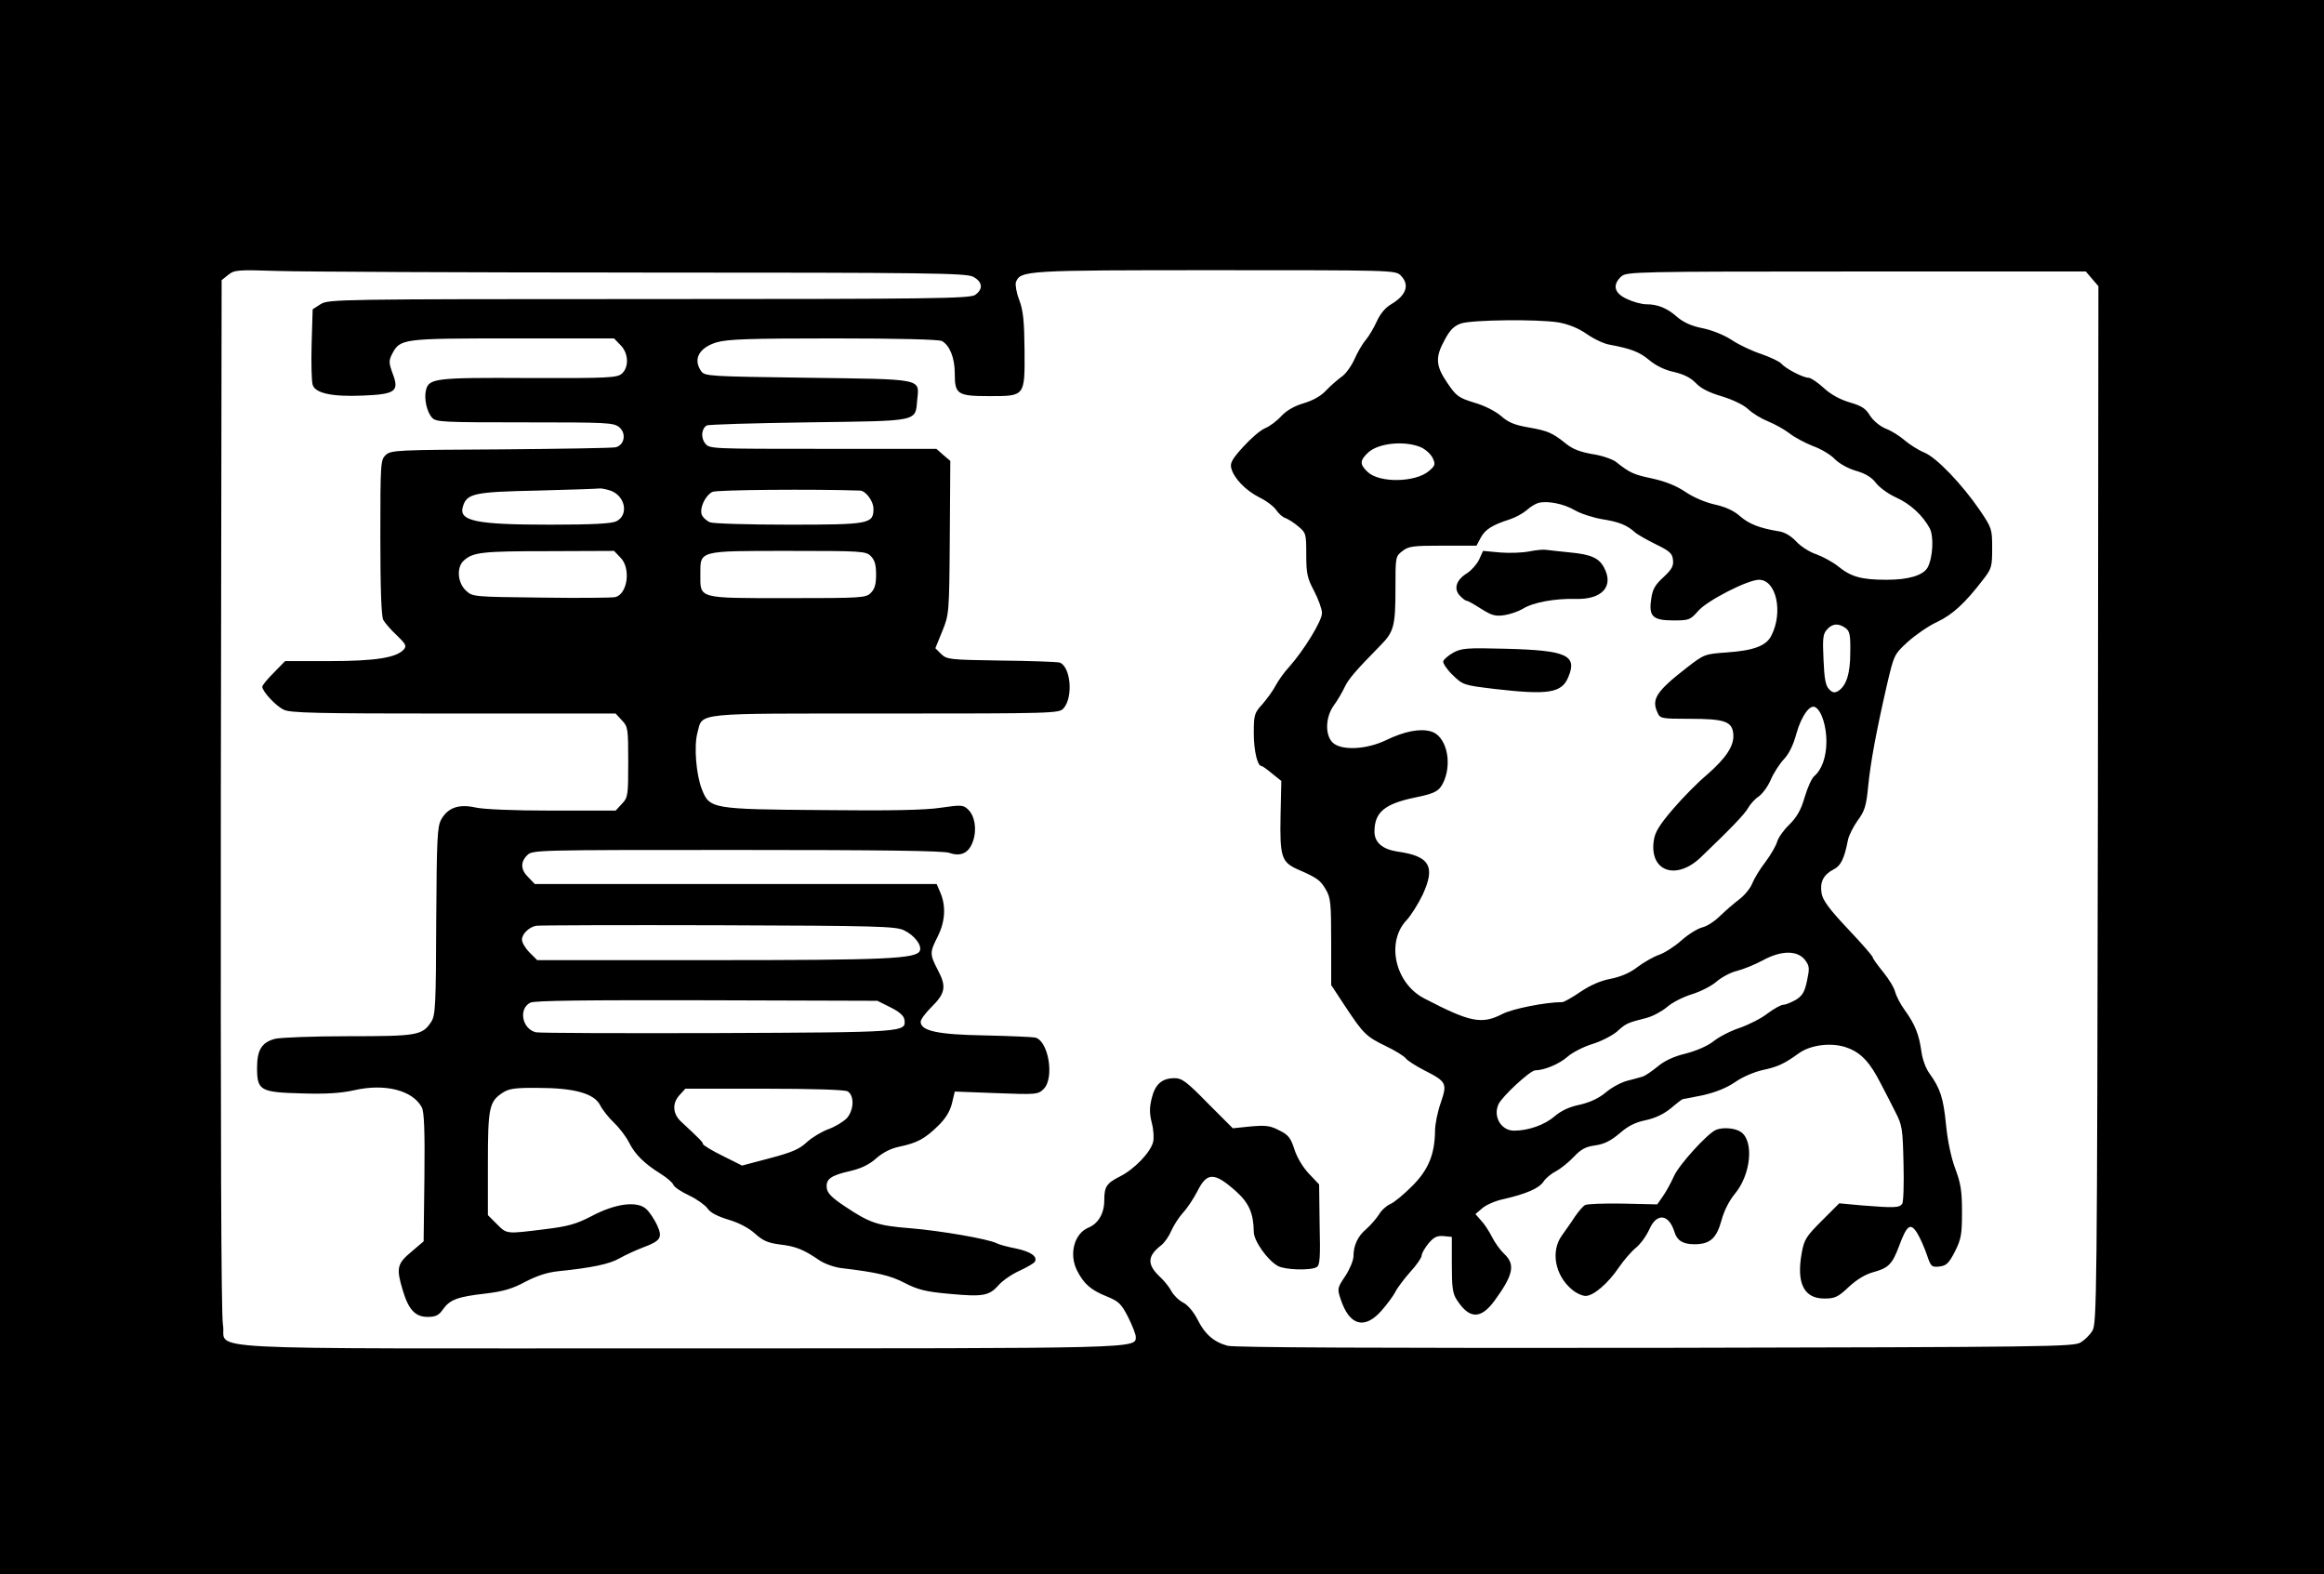 <?xml version="1.0" standalone="no"?>
<!DOCTYPE svg PUBLIC "-//W3C//DTD SVG 20010904//EN"
 "http://www.w3.org/TR/2001/REC-SVG-20010904/DTD/svg10.dtd">
<svg version="1.0" xmlns="http://www.w3.org/2000/svg"
 width="886pt" height="600pt" viewBox="0 0 886 600"
 preserveAspectRatio="xMidYMid meet">
<g transform="translate(0,600) scale(0.1,-0.1)"
fill="#000000" stroke="none">
<path d="M0 3000 l0 -3000 4430 0 4430 0 0 3000 0 3000 -4430 0 -4430 0 0
-3000z m2452 1961 c1093 0 1231 -2 1258 -16 36 -19 39 -47 8 -69 -20 -14 -155
-16 -1243 -16 -1188 0 -1221 -1 -1252 -19 l-31 -20 -4 -133 c-2 -73 0 -143 4
-155 10 -32 74 -46 190 -41 126 5 141 16 115 84 -15 41 -15 49 -2 75 31 58 37
59 460 59 l386 0 24 -25 c31 -30 34 -84 6 -109 -18 -16 -49 -18 -354 -17 -357
2 -382 -1 -393 -46 -8 -32 3 -83 23 -105 15 -17 40 -18 353 -18 313 0 339 -1
360 -18 29 -23 21 -69 -13 -77 -12 -3 -209 -6 -438 -8 -394 -2 -418 -3 -438
-21 -20 -19 -21 -27 -21 -313 0 -202 4 -301 11 -316 7 -12 30 -39 52 -59 33
-32 38 -40 27 -53 -27 -32 -108 -45 -283 -45 l-170 0 -43 -44 c-24 -24 -44
-48 -44 -54 0 -17 50 -72 81 -87 24 -13 123 -15 647 -15 l619 0 24 -26 c23
-24 24 -32 24 -159 0 -127 -1 -135 -24 -159 l-24 -26 -243 0 c-148 0 -262 5
-292 12 -63 14 -105 -1 -130 -46 -15 -27 -17 -73 -19 -388 -1 -319 -3 -359
-19 -383 -34 -52 -53 -55 -316 -55 -136 0 -259 -5 -280 -10 -51 -14 -68 -43
-68 -111 0 -86 12 -93 171 -97 93 -3 149 1 199 12 117 27 223 0 258 -65 9 -18
12 -86 10 -267 l-3 -244 -47 -40 c-54 -45 -58 -62 -33 -145 22 -75 48 -103 95
-103 31 0 43 6 59 29 26 37 56 48 162 60 67 8 102 18 152 45 44 23 85 36 124
40 127 13 197 27 236 50 23 13 63 31 89 41 67 25 75 37 53 85 -10 21 -28 49
-41 61 -34 32 -117 22 -209 -27 -58 -30 -88 -39 -180 -50 -146 -18 -142 -19
-181 20 l-34 34 0 196 c0 215 5 237 57 271 23 15 48 19 133 18 139 0 215 -21
238 -66 9 -18 33 -48 53 -67 20 -19 46 -53 57 -75 23 -46 59 -81 120 -119 24
-15 46 -34 49 -42 3 -9 30 -27 60 -41 30 -14 61 -37 70 -49 10 -16 37 -30 79
-43 41 -12 79 -32 103 -54 30 -27 49 -35 95 -41 60 -7 90 -19 151 -61 20 -13
57 -26 83 -29 135 -16 187 -28 242 -57 49 -25 78 -33 169 -41 129 -12 152 -8
189 34 15 17 50 41 79 54 28 13 54 28 58 34 12 20 -15 39 -73 51 -31 6 -64 15
-73 20 -31 16 -216 48 -329 57 -126 10 -154 20 -250 84 -48 32 -66 50 -68 69
-4 34 14 48 89 65 43 10 73 25 99 48 25 22 55 38 89 45 67 14 97 30 147 79 28
27 45 54 53 85 l11 46 159 -6 c152 -6 159 -5 180 16 42 42 18 185 -33 196 -11
2 -97 6 -191 8 -179 3 -245 17 -245 52 0 9 18 33 40 55 54 53 59 79 26 141
-32 62 -32 68 -1 129 28 56 32 114 11 165 l-15 35 -766 0 -766 0 -24 25 c-30
29 -32 58 -5 85 20 20 33 20 799 20 550 0 787 -3 810 -11 45 -16 76 0 91 46
15 45 6 96 -20 120 -18 17 -27 17 -103 6 -57 -9 -193 -12 -452 -9 -422 3 -430
5 -459 79 -22 55 -31 165 -17 216 21 78 -23 73 717 73 639 0 661 1 678 19 40
44 27 166 -17 176 -12 2 -113 6 -224 7 -194 3 -203 4 -225 25 l-22 22 26 64
c26 64 27 66 29 357 l2 293 -27 23 -26 23 -433 0 c-424 0 -432 0 -448 20 -18
22 -15 56 5 69 6 4 181 9 388 12 427 6 407 1 415 87 8 81 25 77 -419 83 -371
5 -390 6 -404 24 -33 46 -10 90 58 111 43 12 121 15 445 15 251 0 401 -4 414
-10 30 -17 49 -64 49 -124 0 -79 10 -86 131 -86 138 0 136 -2 135 176 -1 109
-5 150 -20 190 -11 28 -16 59 -13 68 17 45 37 46 762 46 672 0 685 0 705 -20
35 -35 22 -75 -35 -109 -24 -14 -43 -37 -56 -66 -11 -24 -30 -57 -43 -72 -13
-15 -32 -49 -43 -74 -12 -26 -33 -55 -48 -65 -15 -11 -42 -34 -59 -52 -19 -21
-49 -38 -85 -49 -35 -10 -65 -27 -85 -48 -17 -19 -45 -40 -62 -47 -18 -7 -55
-39 -84 -71 -42 -46 -51 -62 -46 -81 9 -38 54 -85 107 -112 27 -13 56 -35 65
-49 9 -13 24 -27 35 -30 10 -4 33 -18 49 -32 29 -24 30 -28 30 -107 0 -73 4
-90 30 -139 16 -31 30 -69 30 -84 0 -30 -69 -142 -125 -205 -19 -20 -41 -52
-51 -70 -9 -18 -32 -50 -50 -71 -32 -35 -34 -41 -34 -112 0 -67 14 -125 29
-125 4 0 22 -13 41 -29 l35 -28 -3 -134 c-3 -154 4 -175 63 -202 76 -33 89
-42 109 -77 19 -31 21 -52 21 -200 l0 -165 56 -85 c67 -101 78 -112 155 -149
33 -16 66 -36 74 -46 7 -9 39 -29 70 -45 85 -43 88 -50 63 -123 -12 -34 -22
-82 -22 -107 -1 -90 -25 -149 -87 -211 -32 -32 -69 -63 -84 -69 -14 -6 -34
-24 -43 -40 -10 -15 -31 -40 -47 -54 -33 -27 -50 -63 -50 -105 0 -15 -14 -49
-31 -75 -31 -46 -31 -49 -18 -88 33 -101 91 -118 156 -44 21 24 45 56 53 72 8
16 34 50 57 76 24 26 43 54 43 62 0 8 12 29 26 46 21 25 33 30 58 28 l31 -3 0
-105 c0 -87 3 -111 19 -135 48 -74 91 -75 144 -3 72 99 80 138 36 179 -14 13
-35 42 -46 64 -11 22 -30 51 -42 63 l-21 24 27 23 c14 12 50 28 80 34 87 20
135 41 152 66 9 14 31 32 49 41 17 9 48 34 67 54 27 29 45 39 83 44 34 5 59
18 92 46 32 28 60 42 100 50 36 8 68 23 96 46 22 19 42 34 44 34 2 0 37 7 77
15 48 11 89 27 123 50 28 20 74 39 105 46 57 12 83 24 138 64 46 33 129 43
187 20 51 -19 85 -56 125 -135 16 -30 41 -79 56 -109 26 -50 28 -64 31 -195 2
-79 0 -147 -5 -155 -11 -15 -29 -16 -154 -6 l-86 8 -66 -66 c-60 -60 -68 -72
-77 -123 -21 -115 8 -174 86 -174 40 0 52 5 93 44 30 28 63 48 92 56 59 16 74
30 100 100 30 81 44 91 70 48 11 -18 27 -55 36 -81 15 -45 18 -48 47 -45 27 3
36 11 60 57 24 48 27 66 27 152 0 80 -5 109 -26 165 -16 43 -29 106 -35 167
-10 102 -22 138 -63 195 -14 19 -27 54 -31 85 -9 64 -24 102 -63 156 -17 23
-33 55 -37 70 -3 15 -24 49 -45 75 -22 27 -40 52 -40 56 0 5 -42 53 -94 108
-70 74 -96 109 -101 135 -8 43 6 72 44 92 29 14 42 41 56 112 3 17 20 51 37
75 27 36 33 56 40 128 9 93 31 211 72 390 27 114 27 115 79 163 29 26 79 61
112 76 59 28 107 72 175 161 33 42 35 50 35 120 0 73 -1 77 -47 145 -67 98
-165 201 -212 220 -22 9 -55 30 -74 46 -18 16 -51 37 -73 45 -23 10 -47 30
-60 50 -16 27 -32 37 -77 50 -37 11 -72 30 -99 55 -24 22 -50 39 -58 39 -21 0
-88 35 -104 54 -7 8 -41 24 -75 36 -34 11 -86 35 -114 54 -31 20 -77 38 -112
45 -41 8 -71 22 -94 41 -39 35 -75 50 -119 50 -18 0 -51 9 -74 20 -49 22 -57
54 -22 86 20 18 50 19 896 19 l875 0 24 -28 24 -28 -2 -1978 c-3 -1869 -4
-1978 -21 -2004 -9 -15 -29 -35 -44 -44 -26 -17 -118 -18 -1621 -21 -1056 -1
-1607 1 -1632 8 -52 14 -87 44 -115 101 -15 29 -37 55 -55 64 -16 8 -36 28
-44 43 -8 15 -26 38 -41 52 -53 49 -52 81 2 123 13 10 30 35 38 54 8 19 28 51
45 70 17 18 41 55 55 82 37 74 65 73 148 -1 49 -44 66 -84 67 -154 0 -34 52
-108 92 -130 27 -15 126 -18 148 -4 12 7 14 36 11 162 l-2 153 -38 40 c-23 24
-46 62 -56 93 -14 44 -23 56 -58 73 -34 18 -51 20 -109 15 l-68 -7 -95 95
c-81 83 -99 96 -127 96 -48 0 -74 -23 -87 -76 -9 -36 -9 -58 0 -94 7 -26 9
-59 5 -74 -10 -39 -72 -104 -127 -131 -51 -26 -59 -39 -59 -91 0 -49 -23 -89
-61 -104 -54 -23 -74 -101 -43 -163 26 -51 52 -74 111 -98 49 -20 57 -28 84
-80 16 -32 29 -66 29 -74 0 -46 36 -45 -1749 -45 -1909 0 -1713 -10 -1731 90
-7 36 -9 740 -8 2019 l3 1963 25 20 c24 19 34 20 190 15 91 -3 717 -6 1392 -6z
m3490 -190 c37 -7 74 -21 107 -44 27 -19 67 -38 88 -41 80 -15 113 -27 151
-59 25 -21 60 -38 94 -45 38 -9 64 -22 84 -43 19 -20 51 -36 99 -50 42 -13 82
-32 100 -49 17 -16 50 -36 75 -46 25 -10 61 -30 81 -45 20 -16 60 -37 90 -49
31 -11 68 -33 84 -50 17 -17 50 -36 82 -45 37 -11 59 -25 75 -46 13 -17 47
-42 76 -55 54 -24 102 -68 129 -118 16 -31 12 -111 -8 -149 -17 -30 -72 -47
-156 -47 -96 0 -136 11 -185 51 -21 17 -59 37 -83 46 -25 8 -60 30 -77 49 -21
22 -45 36 -68 39 -72 12 -111 27 -146 57 -23 21 -56 36 -97 45 -36 8 -83 28
-113 49 -35 23 -75 39 -125 50 -71 15 -85 21 -139 64 -14 10 -54 24 -89 29
-46 8 -75 19 -100 39 -52 42 -70 50 -145 63 -52 9 -76 19 -103 43 -21 18 -63
40 -102 51 -61 19 -69 25 -103 75 -45 66 -47 98 -10 165 20 38 36 53 62 62 42
14 291 17 372 4z m-527 -475 c19 -8 40 -27 47 -42 11 -24 10 -29 -15 -50 -51
-43 -188 -46 -233 -3 -31 29 -30 44 2 74 39 36 137 46 199 21z m-3088 -166
c57 -20 71 -93 23 -117 -18 -9 -90 -13 -253 -13 -285 0 -350 14 -332 70 15 49
43 55 285 60 124 3 230 7 236 8 6 1 25 -3 41 -8z m951 0 c22 0 52 -40 52 -69
0 -58 -14 -61 -322 -61 -152 0 -288 4 -301 9 -14 6 -28 19 -32 30 -8 26 14 72
41 86 16 8 386 11 562 5z m2726 -75 c22 -13 69 -28 103 -34 64 -10 95 -22 126
-50 10 -9 46 -29 80 -46 52 -25 63 -35 65 -59 3 -23 -4 -36 -36 -66 -32 -29
-42 -46 -47 -84 -10 -66 6 -81 86 -81 58 0 63 2 93 36 33 39 189 119 232 119
66 0 93 -124 47 -213 -19 -39 -68 -57 -170 -64 -84 -6 -86 -7 -151 -57 -117
-91 -137 -121 -113 -172 10 -23 14 -24 123 -24 133 0 162 -10 166 -58 4 -44
-26 -90 -100 -155 -34 -28 -92 -87 -129 -130 -53 -62 -69 -88 -74 -120 -18
-118 84 -155 178 -66 116 111 169 166 182 190 8 14 26 34 40 43 14 10 35 38
46 64 11 26 34 61 50 78 19 20 36 54 48 99 19 67 52 112 72 99 24 -14 42 -73
42 -130 0 -60 -18 -109 -47 -133 -9 -8 -25 -43 -36 -80 -14 -49 -30 -76 -59
-105 -22 -21 -42 -50 -46 -65 -4 -14 -23 -48 -44 -76 -21 -27 -44 -65 -51 -83
-7 -18 -29 -45 -49 -60 -20 -15 -52 -43 -73 -63 -20 -20 -50 -40 -68 -44 -17
-4 -53 -26 -80 -50 -27 -24 -65 -48 -86 -55 -20 -7 -57 -28 -81 -46 -28 -22
-63 -37 -102 -45 -39 -7 -79 -25 -116 -50 -32 -22 -63 -39 -69 -39 -63 0 -189
-25 -228 -45 -79 -41 -123 -32 -298 59 -111 57 -147 214 -68 298 17 18 44 61
61 96 51 109 28 149 -96 166 -57 9 -87 35 -87 76 0 74 39 106 155 130 79 16
94 25 111 65 31 76 5 172 -51 187 -43 12 -101 0 -170 -33 -76 -37 -173 -41
-205 -9 -29 29 -27 97 5 141 14 19 32 50 41 69 15 32 41 62 136 159 52 52 58
75 58 216 0 122 0 124 26 144 24 19 40 21 155 21 l128 0 16 30 c16 31 44 49
110 70 22 7 51 23 65 35 14 13 34 25 45 28 35 9 96 -3 139 -28z m-3639 -180
c41 -40 28 -139 -19 -151 -12 -3 -139 -4 -283 -2 -261 3 -261 3 -287 27 -32
30 -36 89 -8 114 35 32 70 36 320 36 l253 1 24 -25z m955 5 c15 -15 20 -33 20
-70 0 -37 -5 -55 -20 -70 -19 -19 -33 -20 -317 -20 -346 0 -333 -3 -333 91 0
91 -9 89 337 89 280 0 294 -1 313 -20z m3716 -274 c16 -12 19 -26 18 -93 0
-81 -15 -127 -46 -147 -14 -8 -22 -7 -35 7 -13 13 -18 39 -21 112 -4 81 -2 99
13 115 21 24 44 25 71 6z m-3590 -1152 c40 -19 69 -57 61 -78 -12 -31 -127
-36 -796 -36 l-663 0 -29 29 c-16 16 -29 38 -29 49 0 22 27 48 54 53 11 2 323
3 693 2 607 -2 677 -4 709 -19z m3436 -114 c17 -23 17 -32 7 -79 -9 -42 -17
-56 -42 -72 -18 -10 -39 -19 -48 -19 -9 0 -36 -15 -60 -33 -24 -19 -72 -43
-106 -55 -34 -11 -79 -34 -100 -51 -23 -18 -64 -36 -106 -47 -46 -11 -82 -28
-108 -50 -22 -18 -47 -35 -57 -38 -9 -3 -36 -10 -59 -16 -23 -6 -60 -26 -82
-45 -28 -23 -60 -37 -98 -46 -39 -8 -70 -22 -96 -44 -38 -33 -100 -55 -155
-55 -49 0 -81 54 -59 101 14 30 121 129 140 129 34 0 91 24 122 51 19 17 62
39 95 49 33 10 76 32 95 48 34 31 38 33 113 52 23 6 58 25 77 41 19 17 62 39
95 49 33 10 76 32 95 49 19 16 54 35 77 40 24 6 68 24 98 40 71 39 133 39 162
1z m-3487 -180 c34 -17 51 -32 53 -47 7 -48 3 -48 -713 -51 -368 -1 -680 0
-692 3 -53 13 -67 90 -21 113 16 8 212 10 673 9 l650 -2 50 -25z m-164 -320
c27 -15 25 -72 -3 -103 -13 -13 -44 -32 -69 -41 -25 -9 -62 -31 -82 -49 -28
-27 -58 -40 -142 -62 l-106 -28 -74 37 c-41 20 -75 41 -75 45 0 7 -12 19 -84
86 -32 30 -34 71 -4 102 l21 23 299 0 c187 0 307 -4 319 -10z"/>
<path d="M6542 1693 c-32 -13 -141 -133 -160 -176 -12 -27 -31 -61 -43 -78
l-21 -30 -132 3 c-72 1 -137 -1 -144 -6 -7 -4 -24 -24 -38 -44 -13 -21 -36
-52 -49 -71 -44 -60 -27 -152 37 -206 16 -14 40 -25 53 -25 30 0 86 48 127
109 17 25 46 59 64 74 19 15 42 48 53 73 28 62 74 56 95 -13 10 -32 32 -46 76
-46 59 0 84 22 103 91 9 35 30 76 50 100 62 73 75 202 24 237 -21 15 -69 19
-95 8z"/>
<path d="M5830 3898 c-25 -5 -75 -7 -111 -4 l-65 6 -15 -33 c-8 -17 -29 -41
-46 -52 -41 -25 -52 -59 -28 -85 10 -11 22 -20 26 -20 5 0 30 -14 56 -31 40
-25 54 -29 88 -24 21 3 53 14 70 24 39 25 124 40 202 38 101 -3 147 48 108
120 -20 37 -50 50 -138 58 -34 3 -71 8 -82 9 -11 2 -40 -1 -65 -6z"/>
<path d="M5540 3512 c-19 -11 -36 -26 -38 -33 -1 -8 15 -32 36 -52 39 -38 42
-39 158 -53 207 -24 258 -16 283 45 35 83 -5 102 -239 108 -149 4 -168 2 -200
-15z"/>
</g>
</svg>
